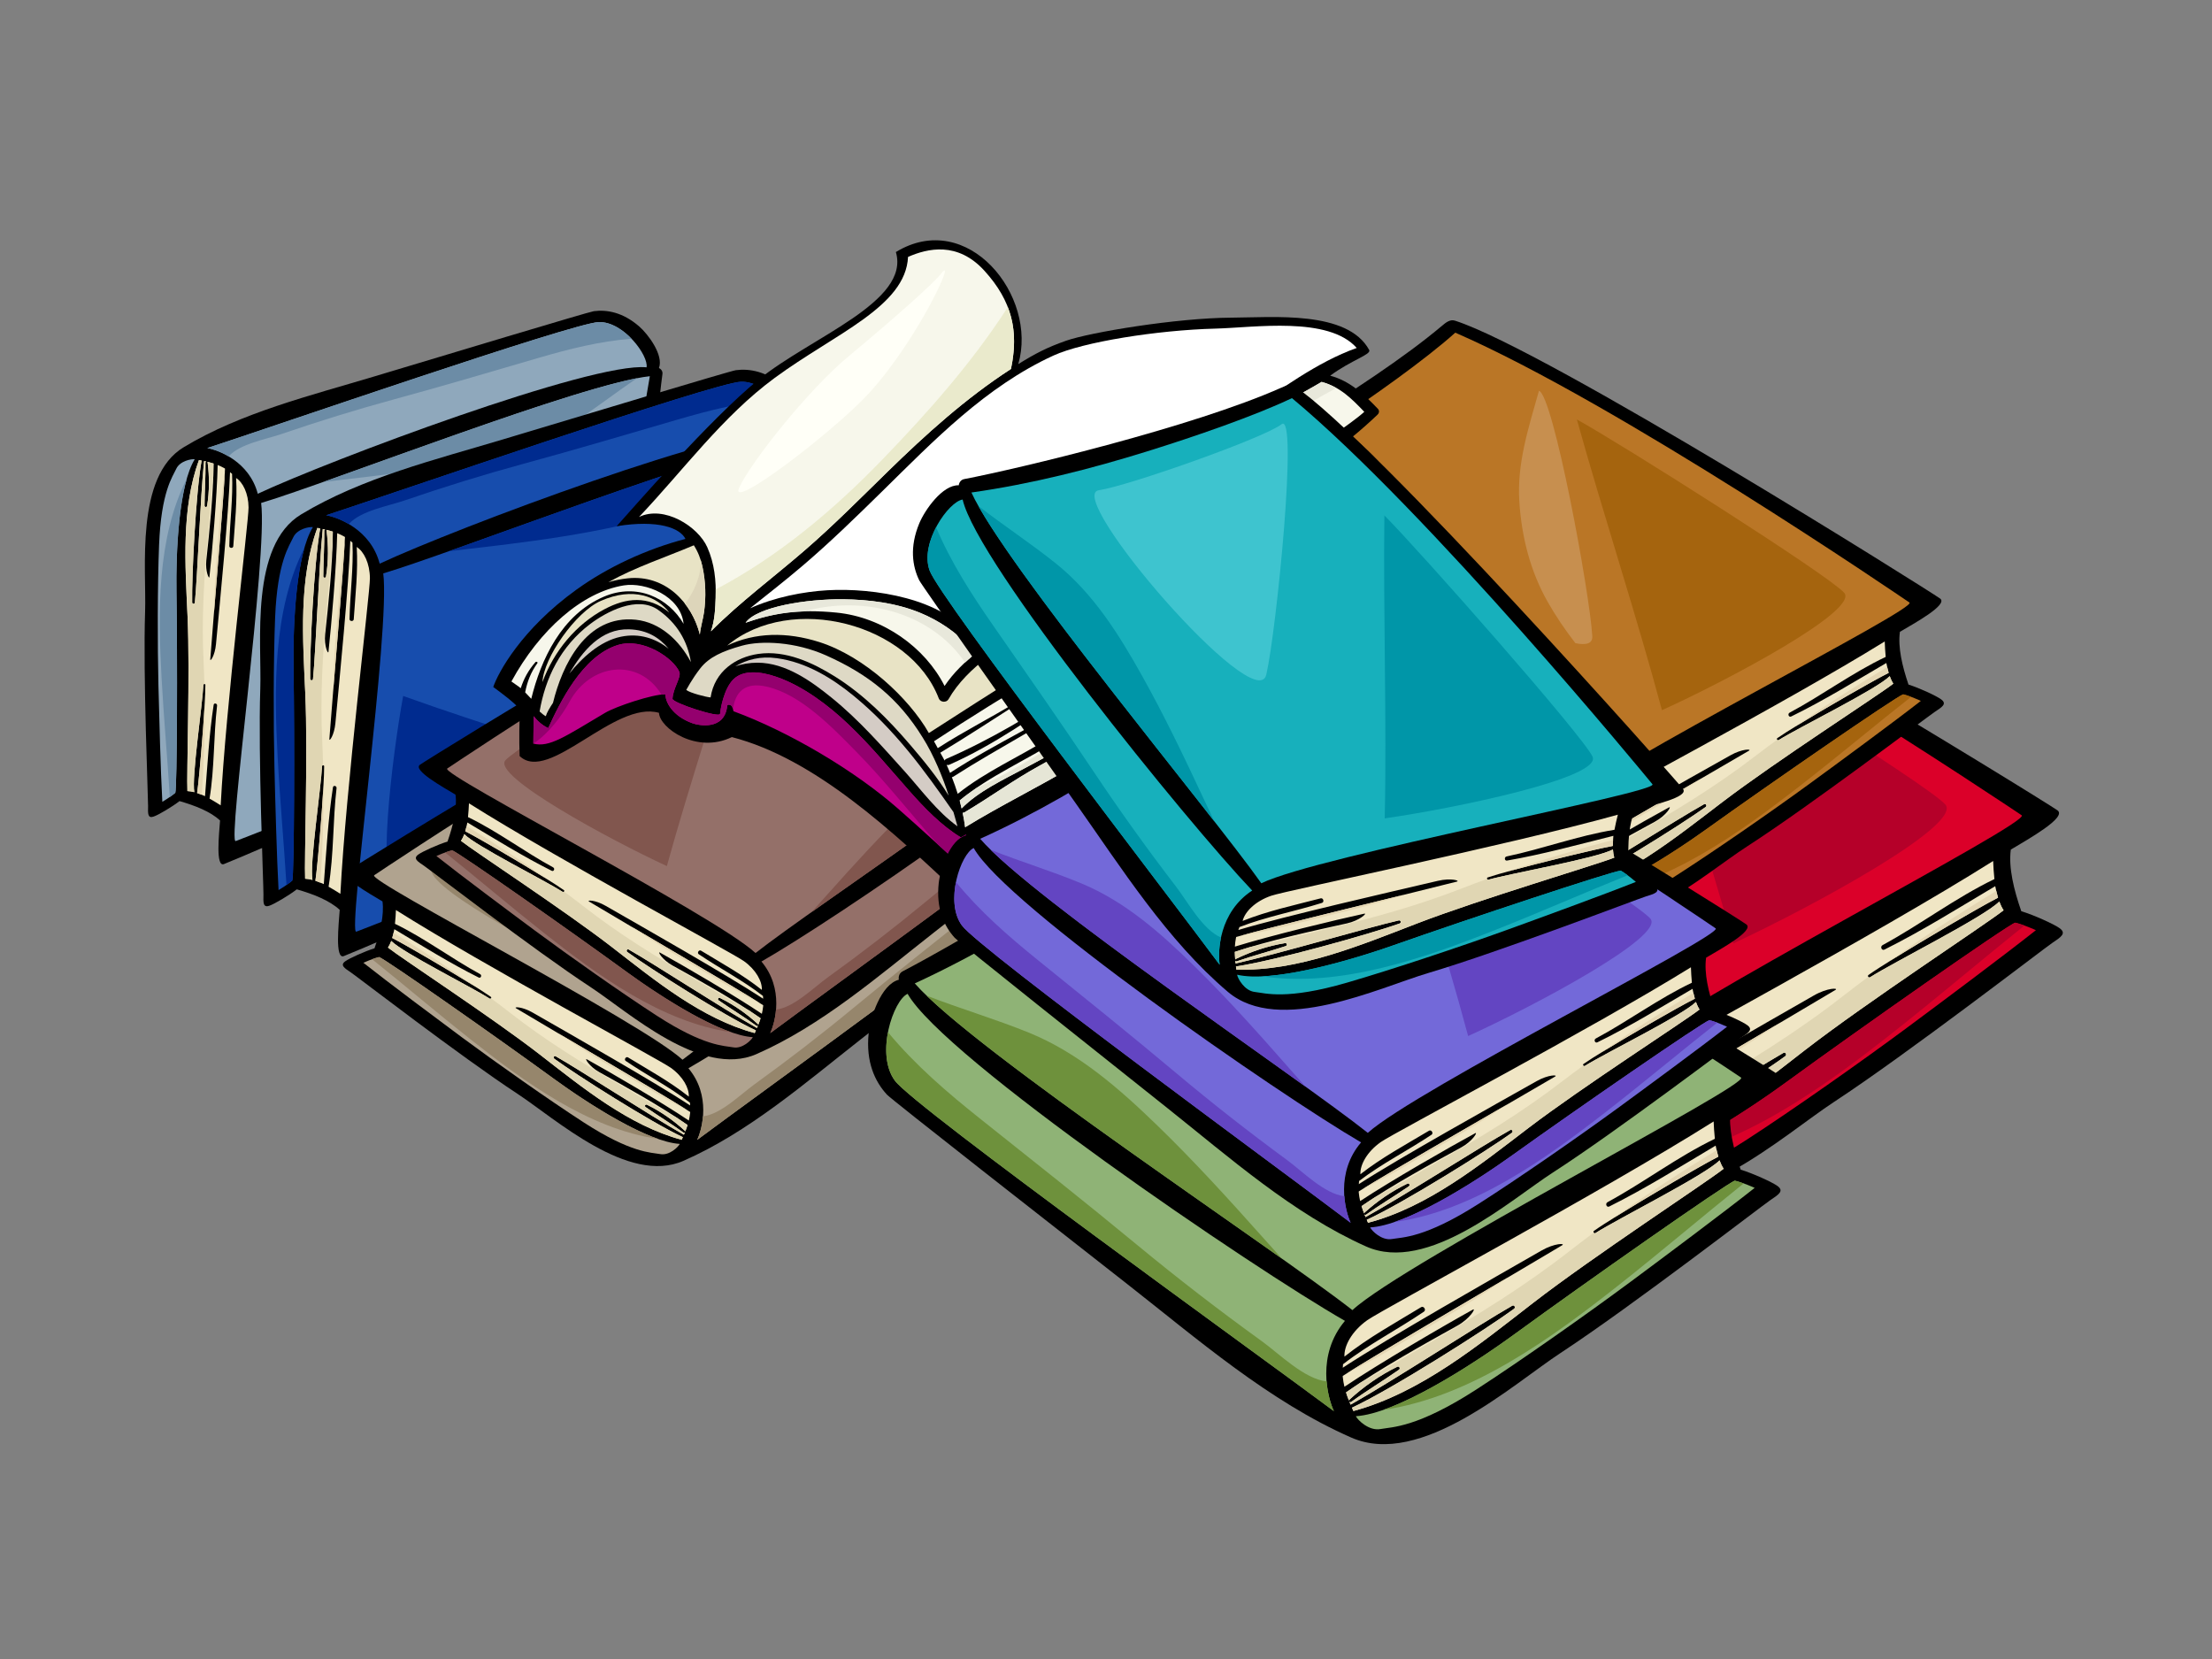 <?xml version="1.0" encoding="utf-8"?>
<!-- Generator: Adobe Illustrator 17.0.0, SVG Export Plug-In . SVG Version: 6.00 Build 0)  -->
<!DOCTYPE svg PUBLIC "-//W3C//DTD SVG 1.1//EN" "http://www.w3.org/Graphics/SVG/1.1/DTD/svg11.dtd">
<svg version="1.1" id="Layer_1" xmlns="http://www.w3.org/2000/svg" xmlns:xlink="http://www.w3.org/1999/xlink" x="0px" y="0px"
	 width="800px" height="600px" viewBox="0 0 800 600" enable-background="new 0 0 800 600" xml:space="preserve">
<rect x="0" y="0" width="800" height="600" fill="#808080" stroke="none"/>
<g>
	<g>
		<g>
			<path d="M731.028,329.55c-2.695-7.756-4.657-15.751-3.794-22.277c6.145-3.701,20.459-11.651,16.874-14.211
				c-4.514-3.22-167.533-103.927-205.983-115.878c-2.004-0.623-3.669,0.621-5.425,2.127c-30.968,26.63-96.375,64.594-117.356,75.545
				c-1.234,0.645-1.629,1.968-1.429,3.157c-6.677,1.722-10.748,14.185-11.365,20.168c-1.117,10.891,2.427,18.251,6.883,23.102
				c1.72,1.883,61.935,48.961,90.504,71.342c26.412,20.697,53.475,44.29,84.446,57.86c26.148,11.457,60.669-19.989,78.845-31.91
				c26.765-17.556,75.769-55.367,78.912-57.493c3.135-2.125,5.381-3.468,2.758-5.385C742.859,334.222,735.54,330.921,731.028,329.55
				z"/>
			<path fill="#DB0029" d="M485.91,221.525c17.717-11.931,39.516-27.628,52.353-39.275
				c68.965,29.38,189.074,110.046,192.903,112.606c3.839,2.569-126.69,69.475-146.393,87.605
				c-29.069-22.801-142.566-97.603-164.857-123.065C443.336,248.607,465.534,235.246,485.91,221.525z"/>
			<path fill="#DB0029" d="M412.47,296.082c-7.518-10.11-0.609-30.355,4.756-32.763c13.61,24.082,129.885,103.266,164.743,123.192
				c-10.772,12.776-6.643,28.817-4.161,34.014C551.514,400.876,419.98,306.197,412.47,296.082z"/>
			<path fill="#F0E6C5" d="M585.152,420.476c-0.192-0.411-0.361-0.829-0.548-1.25c15.276-7.127,50.592-29.575,61.06-37.25
				c0.694-0.508,0.077-1.601-0.692-1.165c-12.245,6.977-44.292,27.9-60.868,37.267c-0.151-0.359-0.326-0.716-0.472-1.083
				c0.179,0.155,0.443,0.222,0.691,0.046c5.849-4.252,12.042-7.963,17.965-12.098c0.679-0.482,0.111-1.488-0.637-1.121
				c-6.578,3.213-12.649,7.463-18.031,12.409c-0.103,0.097-0.133,0.208-0.151,0.307c-0.395-1.008-0.78-2.028-1.101-3.077
				c12.419-8.744,29.841-18.423,41.94-25.138c4.772-2.651,7.137-6.766,5.867-6.062c-10.951,6.056-35.299,20.253-48.411,29.071
				c-0.27-1.163-0.492-2.359-0.617-3.613c-0.018-0.157-0.01-0.306-0.018-0.458c13.302-8.582,62.292-37.006,82.684-49.242
				c1.218-0.728-2.794-0.875-7.873,2.042c-18.187,10.443-57.288,32.614-74.803,44.107c0.032-0.439,0.046-0.885,0.101-1.32
				c9.574-7.449,20.463-13.003,30.495-19.814c0.938-0.645-0.113-2.268-1.08-1.683c-9.808,5.969-19.9,11.49-28.88,18.628
				c-0.21-3.984,2.724-9.518,8.524-13.669c5.802-4.149,88.226-48.24,130.551-74.922c0.089,2.064,0.212,4.302,0.458,6.536
				c-14.042,6.778-26.771,16.465-40.448,23.89c-0.976,0.538-0.326,2.119,0.687,1.613c13.548-6.752,26.92-15.13,40.055-22.937
				c0.206,1.085,0.701,3.155,1.012,4.171c-7.877,3.978-39.262,22.535-46.857,27.956c-0.464,0.331,0.055,1.143,0.538,0.839
				c8.679-5.536,41.417-21.896,46.776-27.406c0.426,1.135,0.925,2.214,1.552,3.167c-6.481,5.131-49.28,33.103-71.854,50.587
				C632.468,395.523,610.379,413.682,585.152,420.476z"/>
			<path fill="#E4D6B3" d="M721.978,322.212c-13.126,7.963-25.983,16.366-38.593,25.43c12.26-7.679,33.025-19.852,39.23-22.981
				C722.432,324.063,722.19,323.119,721.978,322.212z"/>
			<path fill="#E0D6B3" d="M676.295,353.455c-0.23,0.143-0.462,0.028-0.597-0.167c-2.921,2.183-5.838,4.348-8.727,6.613
				c-17.018,13.36-35.049,24.461-53.758,35.234c-8.433,4.867-16.705,10.003-25.271,14.554c-1.932,1.262-3.816,2.526-5.574,3.772
				c0.321,1.05,0.706,2.069,1.101,3.077c0.018-0.099,0.048-0.21,0.151-0.307c5.381-4.947,11.453-9.197,18.031-12.409
				c0.748-0.367,1.316,0.639,0.637,1.121c-5.923,4.135-12.116,7.846-17.965,12.098c-0.248,0.177-0.512,0.109-0.691-0.046
				c0.147,0.367,0.321,0.724,0.472,1.083c16.576-9.367,48.623-30.291,60.868-37.267c0.77-0.436,1.387,0.657,0.692,1.165
				c-10.469,7.675-45.784,30.122-61.06,37.25c0.186,0.421,0.355,0.839,0.548,1.25c25.227-6.794,47.316-24.953,67.616-40.672
				c22.575-17.485,65.374-45.456,71.854-50.587c-0.627-0.953-1.125-2.032-1.552-3.167
				C717.712,331.56,684.974,347.919,676.295,353.455z"/>
			<path fill="#E4D6B3" d="M582.537,406.36c12.516-6.153,24.461-13.868,36.375-20.771c8.526-4.941,16.818-10.187,24.916-15.725
				C621.858,382.814,593.637,399.348,582.537,406.36z"/>
			<path fill="#DB0029" d="M689.623,371.74c-16.13,11.973-41.16,29.616-58.04,40.543c-22.429,14.516-31.827,14.175-36.214,14.977
				c-4.387,0.814-8.617-3.415-9.298-4.832c14.906-0.903,42.565-18.362,59.822-30.944c26.406-19.261,80.027-56.88,82.93-57.782
				c2.772,0.605,7.37,2.643,7.491,2.712C724.819,345.526,701.26,363.11,689.623,371.74z"/>
			<path fill="#B50029" d="M703.532,290.939c-6.57-7.351-94.764-62.211-113.582-72.4c11.052,38.643,26.253,83.898,36.924,122.652
				C654.298,328.488,710.106,298.298,703.532,290.939z"/>
			<path fill="#B50029" d="M511.294,312.918c-14.38-13.929-29.644-27.35-48.415-34.98c-12.651-5.141-25.751-8.99-38.464-13.909
				c23.592,22.709,92.165,69.562,133.801,99.046c-2.25-2.5-4.514-4.996-6.756-7.508
				C538.499,341.034,525.286,326.474,511.294,312.918z"/>
			<path fill="#B50029" d="M575.055,409.327c-8.441-0.929-17.888-10.453-24.38-15.141c-16.084-11.608-31.741-23.676-47.042-36.317
				c-19.408-16.036-39.125-31.615-58.82-47.29c-12.606-10.028-24.773-20.467-34.98-32.783c-1.234,6.381-0.942,13.471,2.637,18.286
				c7.51,10.115,139.044,104.794,165.339,124.442C576.771,418.341,575.453,414.268,575.055,409.327z"/>
			<path fill="#B50029" d="M685.343,372.849c15.794-12.459,31.117-25.535,46.81-38.107c-1.163-0.423-2.339-0.821-3.33-1.04
				c-2.903,0.903-56.524,38.522-82.93,57.782c-13.798,10.054-34.24,23.227-49.498,28.559
				C629.466,415.25,659.896,392.917,685.343,372.849z"/>
		</g>
		<path fill="#FF7070" d="M474.427,241.409c11.201-5.179,60.764-41.363,65.973-48.899c5.21-7.53,23.005,84.19,24.235,103.243
			C565.868,314.797,460.653,247.784,474.427,241.409z"/>
	</g>
	<g>
		<g>
			<path d="M690.23,247.584c-2.26-6.651-3.881-13.503-3.101-19.078c5.286-3.127,17.578-9.834,14.526-12.044
				c-3.843-2.784-142.609-90.002-175.42-100.481c-1.708-0.548-3.141,0.506-4.655,1.788c-26.664,22.57-82.857,54.611-100.877,63.836
				c-1.062,0.546-1.407,1.673-1.24,2.693c-5.727,1.431-9.292,12.062-9.858,17.177c-1.03,9.306,1.953,15.626,5.732,19.802
				c1.464,1.623,52.655,42.288,76.942,61.624c22.455,17.876,45.45,38.238,71.846,50.048c22.291,9.969,52.024-16.693,67.654-26.775
				c23.007-14.838,65.174-46.855,67.874-48.653c2.695-1.796,4.629-2.929,2.393-4.584
				C700.318,251.657,694.076,248.786,690.23,247.584z"/>
			<path fill="#BA7626" d="M481.283,153.564c15.233-10.088,33.984-23.368,45.044-33.25c58.786,25.586,160.987,95.379,164.249,97.598
				c3.262,2.218-108.82,58.586-125.797,73.968c-24.713-19.701-121.299-84.436-140.192-106.356
				C444.69,176.444,463.762,165.165,481.283,153.564z"/>
			<path fill="#17B0BC" d="M417.968,216.85c-6.359-8.699-0.316-25.965,4.284-27.991c11.485,20.687,110.417,89.19,140.101,106.463
				c-9.3,10.856-5.869,24.602-3.782,29.061C536.21,307.41,424.334,225.551,417.968,216.85z"/>
			<path fill="#F0E6C5" d="M564.852,324.391c-0.163-0.349-0.302-0.712-0.458-1.072c13.112-5.998,43.468-24.963,52.475-31.458
				c0.597-0.433,0.071-1.369-0.587-0.998c-10.52,5.883-38.067,23.566-52.308,31.472c-0.129-0.31-0.276-0.613-0.399-0.925
				c0.151,0.131,0.373,0.19,0.591,0.038c5.034-3.599,10.352-6.728,15.449-10.233c0.583-0.401,0.103-1.27-0.542-0.96
				c-5.649,2.704-10.87,6.3-15.501,10.498c-0.093,0.081-0.119,0.173-0.133,0.264c-0.331-0.871-0.651-1.744-0.923-2.647
				c10.681-7.395,25.646-15.558,36.045-21.223c4.093-2.234,6.147-5.736,5.052-5.143c-9.405,5.109-30.323,17.09-41.599,24.547
				c-0.224-1-0.405-2.024-0.504-3.097c-0.014-0.133-0.002-0.262-0.014-0.393c11.435-7.25,53.528-31.239,71.053-41.573
				c1.044-0.617-2.383-0.764-6.752,1.696c-15.62,8.814-49.212,27.517-64.269,37.234c0.03-0.375,0.046-0.756,0.091-1.131
				c8.24-6.306,17.594-10.985,26.218-16.747c0.806-0.54-0.079-1.939-0.913-1.443c-8.431,5.042-17.094,9.699-24.826,15.741
				c-0.149-3.407,2.393-8.125,7.383-11.637c4.99-3.508,75.779-40.676,112.16-63.215c0.065,1.762,0.155,3.679,0.347,5.591
				c-12.054,5.703-23.007,13.903-34.75,20.166c-0.839,0.45-0.296,1.81,0.57,1.383c11.637-5.685,23.132-12.761,34.416-19.352
				c0.169,0.929,0.581,2.698,0.839,3.572c-6.762,3.349-33.732,19.019-40.266,23.604c-0.397,0.276,0.04,0.974,0.452,0.72
				c7.465-4.675,35.573-18.453,40.194-23.134c0.359,0.976,0.774,1.899,1.305,2.72c-5.578,4.345-42.369,27.987-61.79,42.793
				C605.488,303.366,586.476,318.746,564.852,324.391z"/>
			<path fill="#E4D6B3" d="M682.535,241.248c-11.28,6.724-22.334,13.826-33.178,21.495c10.538-6.488,28.38-16.757,33.706-19.398
				C682.91,242.837,682.716,242.024,682.535,241.248z"/>
			<path fill="#E0D6B3" d="M643.25,267.67c-0.196,0.121-0.393,0.022-0.504-0.143c-2.512,1.845-5.024,3.675-7.51,5.595
				c-14.646,11.312-30.138,20.689-46.21,29.785c-7.25,4.104-14.358,8.443-21.715,12.278c-1.663,1.07-3.278,2.135-4.794,3.185
				c0.272,0.903,0.591,1.776,0.923,2.647c0.014-0.091,0.04-0.182,0.133-0.264c4.631-4.199,9.852-7.794,15.501-10.498
				c0.645-0.31,1.125,0.559,0.542,0.96c-5.098,3.504-10.415,6.633-15.449,10.233c-0.218,0.153-0.44,0.093-0.591-0.038
				c0.123,0.311,0.27,0.615,0.399,0.925c14.241-7.905,41.788-25.589,52.308-31.472c0.659-0.371,1.185,0.565,0.587,0.998
				c-9.007,6.494-39.363,25.46-52.475,31.458c0.157,0.359,0.296,0.722,0.458,1.072c21.624-5.645,40.637-21.025,58.108-34.341
				c19.421-14.806,56.213-38.448,61.79-42.793c-0.532-0.821-0.946-1.744-1.305-2.72C678.823,249.217,650.715,262.995,643.25,267.67z
				"/>
			<path fill="#E4D6B3" d="M562.709,312.303c10.745-5.183,21.021-11.699,31.249-17.527c7.328-4.171,14.455-8.606,21.42-13.284
				C596.5,292.419,572.251,306.378,562.709,312.303z"/>
			<path fill="#BA7626" d="M654.53,283.399c-13.876,10.133-35.396,25.055-49.911,34.293c-19.281,12.268-27.315,11.913-31.077,12.57
				c-3.756,0.669-7.348-2.978-7.917-4.193c12.758-0.673,36.529-15.423,51.371-26.073c22.715-16.3,68.83-48.125,71.317-48.877
				c2.369,0.538,6.288,2.312,6.387,2.371C684.811,261.205,664.542,276.091,654.53,283.399z"/>
			<path fill="#A5640E" d="M666.967,214.378c-5.574-6.334-80.646-53.842-96.673-62.679c9.195,33.125,21.896,71.936,30.771,105.155
				C624.602,246.169,672.539,220.715,666.967,214.378z"/>
			<path fill="#0096A8" d="M502.389,231.904c-12.207-12.008-25.178-23.59-41.184-30.239c-10.784-4.478-21.963-7.859-32.807-12.153
				c20.035,19.58,78.378,60.11,113.795,85.607c-1.911-2.155-3.828-4.308-5.726-6.471
				C525.473,256.134,514.27,243.593,502.389,231.904z"/>
			<path fill="#0096A8" d="M556.288,314.791c-7.211-0.851-15.227-9.056-20.751-13.112c-13.685-10.036-26.999-20.461-39.998-31.375
				c-16.495-13.85-33.257-27.307-50-40.843c-10.715-8.657-21.056-17.666-29.7-28.273c-1.095,5.453-0.897,11.521,2.129,15.662
				c6.365,8.701,118.241,90.559,140.603,107.532C557.699,322.514,556.597,319.017,556.288,314.791z"/>
			<path fill="#A5640E" d="M650.861,284.317c13.598-10.552,26.787-21.634,40.292-32.285c-0.988-0.367-1.998-0.72-2.839-0.913
				c-2.486,0.752-48.601,32.577-71.317,48.877c-11.87,8.51-29.436,19.636-42.53,24.1
				C602.792,320.212,628.966,301.318,650.861,284.317z"/>
		</g>
		<path fill="#C78F4F" d="M556.58,141.331c-3.687,13.225-7.99,26.001-7.094,40.045c0.814,12.711,3.925,25.136,10.246,36.283
			c2.99,5.272,6.377,10.23,10.04,14.961c3.913,0.788,6.258,0.153,6.102-2.536C574.995,214.59,561.756,142.902,556.58,141.331z"/>
	</g>
	<g>
		<g>
			<path d="M64.929,289.728c5.675,1.631,11.181,3.79,14.655,7c-0.371,5.143-1.631,16.844,1.359,15.796
				c3.762-1.315,130.446-55.346,153.399-72.979c1.192-0.919,1.153-2.411,0.998-4.066c-2.816-29.225,1.986-83.367,4.244-100.231
				c0.133-0.994-0.484-1.774-1.264-2.143c1.76-4.639-3.877-12.197-7.135-15.034c-5.933-5.171-11.727-6.135-16.419-5.528
				c-1.82,0.232-54.417,16.096-79.4,23.602c-23.096,6.939-48.169,13.062-68.971,25.628c-17.56,10.618-13.393,43.921-13.919,59.536
				c-0.776,22.993,1.129,67.441,1.08,70.164c-0.054,2.722-0.194,4.601,2.018,3.847C57.284,294.745,62.254,291.808,64.929,289.728z"
				/>
			<path fill="#8FA8BC" d="M229.931,190.51c-0.335,15.346-0.147,34.65,1.377,47.024c-45.823,28.333-142.967,65.455-146.058,66.65
				c-3.097,1.188,11.677-103.199,9.193-122.279c25.436-7.631,116.396-43.303,140.58-45.847
				C231.659,154.282,230.313,172.856,229.931,190.51z"/>
			<path fill="#8FA8BC" d="M216.561,116.483c9.054-0.228,18.082,12.219,17.274,16.364c-19.785-1.982-114.463,33.509-140.609,45.73
				c-3.042-11.621-14.175-15.836-18.253-16.53C97.401,154.734,207.509,116.705,216.561,116.483z"/>
			<path fill="#F0E6C5" d="M71.957,166.378c0.321,0.056,0.637,0.131,0.96,0.194c-2.141,11.925-3.586,41.97-3.417,51.298
				c0.01,0.619,0.909,0.706,0.97,0.072c0.974-10.084,1.96-37.575,3.328-51.189c0.274,0.062,0.556,0.107,0.829,0.173
				c-0.163,0.038-0.31,0.165-0.31,0.385c0.074,5.197-0.314,10.369-0.339,15.566c0,0.599,0.83,0.682,0.925,0.085
				c0.841-5.193,0.857-10.518,0.183-15.729c-0.016-0.101-0.067-0.163-0.121-0.214c0.756,0.184,1.514,0.383,2.264,0.625
				c-0.006,10.917-1.54,25.164-2.611,35.053c-0.419,3.899,1.02,6.994,1.133,5.957c0.976-8.937,2.724-29.124,2.976-40.484
				c0.8,0.325,1.591,0.696,2.381,1.135c0.101,0.057,0.183,0.129,0.278,0.18c-0.472,11.372-4.076,51.927-5.334,68.967
				c-0.076,1.022,1.673-1.274,2.062-5.466c1.403-15.009,4.576-47.163,5.084-62.211c0.242,0.2,0.502,0.393,0.734,0.605
				c0.409,8.711-0.841,17.412-0.996,26.12c-0.012,0.819,1.381,0.873,1.437,0.064c0.556-8.235,1.492-16.453,1.022-24.686
				c2.427,1.534,4.463,5.548,4.5,10.673c0.03,5.129-8.219,71.807-10.08,107.719c-1.252-0.8-2.615-1.653-4.03-2.439
				c1.837-11.048,1.419-22.543,2.724-33.65c0.087-0.794-1.111-1.068-1.232-0.266c-1.647,10.755-2.268,22.08-3.123,33.031
				c-0.722-0.329-2.141-0.897-2.867-1.135c0.927-6.274,3.03-32.394,2.99-39.103c0-0.411-0.695-0.441-0.714-0.036
				c-0.345,7.395-4.298,33.4-3.282,38.829c-0.843-0.222-1.681-0.373-2.502-0.397c-0.327-5.937,0.974-42.664,0.055-63.163
				C67.009,204.506,65.497,184.011,71.957,166.378z"/>
			<path fill="#E4D6B3" d="M72.991,287.454c0.76-11.008,1.151-22.043,1.05-33.208c-0.567,10.387-2.022,27.624-2.754,32.565
				C71.711,286.952,72.37,287.204,72.991,287.454z"/>
			<path fill="#E0D6B3" d="M73.563,247.673c0.012-0.189,0.177-0.278,0.345-0.28c-0.075-2.619-0.135-5.224-0.268-7.863
				c-0.796-15.533,0.151-30.722,1.573-46.175c0.635-6.967,1.044-13.957,1.921-20.872c0.062-1.657,0.095-3.29,0.095-4.839
				c-0.75-0.242-1.508-0.441-2.264-0.625c0.054,0.052,0.105,0.113,0.121,0.214c0.675,5.211,0.659,10.536-0.183,15.729
				c-0.095,0.597-0.925,0.514-0.925-0.085c0.026-5.197,0.413-10.37,0.339-15.566c0-0.22,0.147-0.347,0.31-0.385
				c-0.274-0.066-0.556-0.111-0.829-0.173c-1.367,13.614-2.353,41.105-3.328,51.189c-0.062,0.635-0.96,0.548-0.97-0.072
				c-0.169-9.328,1.276-39.373,3.417-51.298c-0.323-0.063-0.639-0.139-0.96-0.194c-6.461,17.634-4.949,38.129-4.123,56.564
				c0.919,20.499-0.383,57.227-0.055,63.163c0.821,0.024,1.659,0.175,2.502,0.397C69.265,281.073,73.217,255.068,73.563,247.673z"/>
			<path fill="#E4D6B3" d="M81.335,170.689c-1.573,9.899-1.992,20.112-2.875,29.972c-0.627,7.052-0.982,14.096-1.085,21.146
				C78.872,203.538,80.853,180.11,81.335,170.689z"/>
			<path fill="#8FA8BC" d="M57.3,247.929c-0.349-14.435-0.341-36.446,0.234-50.885c0.766-19.191,4.857-24.566,6.205-27.479
				c1.339-2.911,5.578-3.647,6.691-3.459c-5.645,9.129-6.854,32.613-6.61,47.959c0.373,23.487,0.256,70.568-0.417,72.652
				c-1.504,1.373-4.607,3.228-4.693,3.27C58.117,279.464,57.548,258.338,57.3,247.929z"/>
			<path fill="#6C8CA6" d="M98.998,289.573c7.04-0.813,75.803-29.89,89.583-36.724c-27.277-9.512-60.159-19.334-87.341-29.12
				C97.341,245.097,91.95,290.387,98.998,289.573z"/>
			<path fill="#6C8CA6" d="M165.729,167.554c14.137-2.677,28.348-6.081,40.607-13.945c8.258-5.302,15.947-11.401,24.102-16.834
				c-23.11,4.455-79.041,25.318-113.608,37.557c2.403-0.284,4.804-0.579,7.211-0.855
				C137.946,171.886,151.971,170.16,165.729,167.554z"/>
			<path fill="#6C8CA6" d="M82.688,165.064c4.044-4.572,13.548-6.173,18.995-8.05c13.481-4.635,27.057-8.834,40.819-12.58
				c17.463-4.756,34.777-9.885,52.147-14.961c11.111-3.25,22.281-6.076,33.746-6.962c-3.238-3.371-7.522-6.135-11.834-6.028
				c-9.052,0.222-119.16,38.252-141.588,45.563C76.682,162.34,79.622,163.249,82.688,165.064z"/>
			<path fill="#6C8CA6" d="M58.423,244.955c0.772,14.437,2.107,28.852,2.992,43.28c0.728-0.506,1.45-1.032,1.988-1.518
				c0.673-2.083,0.79-49.165,0.417-72.652c-0.186-12.27,0.542-29.733,3.734-40.907C56.667,194.573,57.177,221.694,58.423,244.955z"
				/>
		</g>
		<path fill="#ACBECC" d="M223.388,172.999c-1.597,8.729-0.881,52.832,1.391,59.014c2.264,6.177-58.979-21.37-70.682-28.539
			C142.403,196.308,225.351,162.272,223.388,172.999z"/>
	</g>
	<g>
		<g>
			<path d="M107.334,321.642c6.012,1.724,11.848,4.018,15.528,7.415c-0.393,5.451-1.73,17.852,1.441,16.743
				c3.986-1.397,138.228-58.651,162.551-77.337c1.264-0.974,1.22-2.554,1.056-4.31c-2.982-30.966,2.107-88.339,4.498-106.209
				c0.141-1.054-0.51-1.877-1.337-2.27c1.861-4.917-4.109-12.923-7.562-15.931c-6.288-5.48-12.425-6.5-17.4-5.857
				c-1.929,0.246-57.663,17.056-84.138,25.009c-24.473,7.354-51.04,13.842-73.083,27.16c-18.608,11.25-14.193,46.538-14.751,63.086
				c-0.823,24.364,1.199,71.465,1.145,74.353c-0.058,2.881-0.208,4.873,2.137,4.075C99.23,326.954,104.498,323.843,107.334,321.642z
				"/>
			<path fill="#174DAD" d="M282.179,216.503c-0.355,16.263-0.159,36.722,1.458,49.827c-48.56,30.023-151.499,69.366-154.773,70.626
				c-3.282,1.26,12.376-109.352,9.743-129.575c26.951-8.084,123.337-45.885,148.967-48.582
				C284.008,178.112,282.58,197.794,282.179,216.503z"/>
			<path fill="#174DAD" d="M268.01,138.059c9.594-0.238,19.161,12.949,18.306,17.342c-20.967-2.099-121.293,35.508-149,48.456
				c-3.222-12.314-15.019-16.782-19.342-17.517C141.744,178.593,258.418,138.297,268.01,138.059z"/>
			<path fill="#F0E6C5" d="M114.779,190.93c0.341,0.06,0.677,0.141,1.02,0.208c-2.27,12.635-3.8,44.472-3.621,54.355
				c0.01,0.657,0.962,0.75,1.028,0.075c1.034-10.683,2.078-39.813,3.524-54.24c0.294,0.065,0.589,0.113,0.883,0.181
				c-0.175,0.042-0.33,0.179-0.331,0.413c0.079,5.504-0.331,10.985-0.357,16.493c0,0.633,0.879,0.722,0.98,0.091
				c0.891-5.502,0.907-11.145,0.192-16.669c-0.018-0.107-0.071-0.173-0.129-0.226c0.8,0.196,1.605,0.405,2.399,0.665
				c-0.006,11.568-1.633,26.662-2.766,37.141c-0.446,4.131,1.081,7.411,1.2,6.314c1.036-9.474,2.887-30.862,3.155-42.899
				c0.847,0.347,1.686,0.736,2.52,1.202c0.109,0.06,0.194,0.135,0.294,0.19c-0.498,12.046-4.316,55.022-5.649,73.083
				c-0.081,1.079,1.774-1.351,2.185-5.796c1.486-15.9,4.85-49.974,5.387-65.921c0.258,0.212,0.532,0.419,0.778,0.645
				c0.435,9.227-0.891,18.445-1.056,27.678c-0.014,0.865,1.462,0.925,1.522,0.064c0.587-8.725,1.58-17.431,1.081-26.152
				c2.574,1.621,4.731,5.877,4.77,11.31c0.032,5.429-8.709,76.085-10.681,114.14c-1.326-0.847-2.772-1.75-4.27-2.581
				c1.946-11.711,1.504-23.89,2.885-35.66c0.093-0.841-1.177-1.131-1.304-0.28c-1.744,11.393-2.403,23.396-3.31,35
				c-0.766-0.349-2.27-0.95-3.038-1.202c0.98-6.645,3.21-34.327,3.169-41.436c-0.002-0.434-0.736-0.464-0.758-0.036
				c-0.365,7.836-4.554,35.392-3.478,41.145c-0.893-0.232-1.782-0.393-2.651-0.423c-0.345-6.29,1.032-45.206,0.06-66.929
				C109.536,231.335,107.933,209.618,114.779,190.93z"/>
			<path fill="#E4D6B3" d="M115.876,319.232c0.804-11.667,1.218-23.36,1.111-35.188c-0.601,11.004-2.141,29.269-2.917,34.505
				C114.521,318.698,115.217,318.966,115.876,319.232z"/>
			<path fill="#E0D6B3" d="M116.481,277.077c0.014-0.203,0.187-0.294,0.365-0.298c-0.077-2.774-0.143-5.54-0.284-8.334
				c-0.845-16.457,0.161-32.553,1.667-48.927c0.675-7.385,1.109-14.792,2.038-22.116c0.063-1.758,0.099-3.488,0.099-5.127
				c-0.794-0.26-1.599-0.468-2.399-0.665c0.057,0.053,0.111,0.119,0.129,0.226c0.714,5.524,0.699,11.167-0.192,16.669
				c-0.101,0.631-0.98,0.542-0.98-0.091c0.026-5.508,0.436-10.989,0.357-16.493c0.002-0.234,0.157-0.371,0.331-0.413
				c-0.294-0.067-0.589-0.115-0.883-0.181c-1.446,14.427-2.49,43.557-3.524,54.24c-0.065,0.675-1.018,0.582-1.028-0.075
				c-0.179-9.883,1.351-41.72,3.621-54.355c-0.343-0.067-0.679-0.149-1.02-0.208c-6.845,18.687-5.242,40.405-4.367,59.939
				c0.972,21.723-0.405,60.639-0.06,66.929c0.869,0.03,1.758,0.191,2.651,0.423C111.927,312.469,116.116,284.913,116.481,277.077z"
				/>
			<path fill="#E4D6B3" d="M124.717,195.5c-1.669,10.489-2.115,21.313-3.048,31.759c-0.667,7.472-1.042,14.939-1.149,22.408
				C122.106,230.311,124.206,205.487,124.717,195.5z"/>
			<path fill="#174DAD" d="M99.25,277.349c-0.371-15.296-0.365-38.623,0.246-53.923c0.812-20.336,5.145-26.029,6.574-29.118
				c1.423-3.084,5.911-3.863,7.092-3.663c-5.982,9.671-7.262,34.555-7.002,50.816c0.395,24.89,0.27,74.783-0.442,76.987
				c-1.593,1.454-4.883,3.423-4.975,3.468C100.115,310.763,99.512,288.379,99.25,277.349z"/>
			<path fill="#002B8F" d="M143.433,321.478c7.461-0.863,80.323-31.674,94.929-38.912c-28.904-10.084-63.747-20.491-92.552-30.86
				C141.679,274.347,135.966,322.339,143.433,321.478z"/>
			<path fill="#002B8F" d="M214.146,192.179c14.983-2.837,30.039-6.445,43.028-14.779c8.752-5.615,16.898-12.08,25.543-17.834
				c-24.491,4.716-83.757,26.827-120.388,39.795c2.548-0.302,5.093-0.613,7.643-0.905
				C184.704,196.77,199.566,194.939,214.146,192.179z"/>
			<path fill="#002B8F" d="M126.152,189.541c4.286-4.847,14.356-6.544,20.128-8.532c14.282-4.911,28.67-9.361,43.252-13.332
				c18.507-5.038,36.853-10.473,55.258-15.85c11.774-3.449,23.61-6.439,35.759-7.377c-3.431-3.575-7.97-6.504-12.54-6.391
				c-9.592,0.238-126.265,40.534-150.036,48.282C119.787,186.651,122.902,187.619,126.152,189.541z"/>
			<path fill="#002B8F" d="M100.439,274.196c0.819,15.3,2.232,30.577,3.171,45.861c0.772-0.536,1.538-1.095,2.107-1.609
				c0.712-2.205,0.837-52.097,0.442-76.987c-0.2-13.001,0.574-31.505,3.955-43.345C98.578,220.807,99.117,249.548,100.439,274.196z"
				/>
		</g>
		<path fill="#4570BD" d="M275.246,197.947c-1.695,9.251-0.933,55.987,1.472,62.537c2.403,6.546-62.499-22.644-74.896-30.241
			C189.427,222.646,277.323,186.581,275.246,197.947z"/>
	</g>
	<g>
		<g>
			<path d="M135.44,342.969c2.054-5.909,3.548-11.998,2.891-16.963c-4.683-2.823-15.586-8.879-12.852-10.83
				c3.439-2.45,127.599-79.152,156.886-88.256c1.528-0.474,2.792,0.474,4.131,1.619c23.586,20.285,73.404,49.199,89.383,57.54
				c0.943,0.492,1.242,1.5,1.087,2.403c5.089,1.312,8.189,10.806,8.661,15.362c0.853,8.294-1.851,13.901-5.242,17.596
				c-1.314,1.433-47.175,37.289-68.936,54.34c-20.112,15.763-40.726,33.734-64.314,44.067c-19.917,8.722-46.21-15.225-60.054-24.307
				c-20.388-13.372-57.711-42.171-60.102-43.79c-2.389-1.617-4.101-2.639-2.101-4.097
				C126.428,346.528,132.005,344.016,135.44,342.969z"/>
			<path fill="#B0A38F" d="M322.135,260.689c-13.496-9.086-30.098-21.039-39.877-29.912
				c-52.522,22.376-144.004,83.821-146.923,85.768c-2.921,1.956,96.49,52.917,111.501,66.725
				c22.142-17.368,108.586-74.343,125.561-93.732C354.559,281.317,337.653,271.144,322.135,260.689z"/>
			<path fill="#B0A38F" d="M378.072,317.482c5.725-7.703,0.462-23.122-3.621-24.955c-10.369,18.342-98.929,78.654-125.48,93.829
				c8.209,9.73,5.056,21.943,3.169,25.902C272.166,397.298,372.347,325.182,378.072,317.482z"/>
			<path fill="#F0E6C5" d="M246.546,412.224c0.147-0.314,0.276-0.635,0.417-0.952c-11.633-5.431-38.534-22.527-46.506-28.372
				c-0.528-0.387-0.058-1.218,0.53-0.883c9.324,5.312,33.732,21.249,46.357,28.382c0.117-0.274,0.25-0.544,0.361-0.826
				c-0.135,0.121-0.333,0.169-0.526,0.034c-4.455-3.238-9.173-6.062-13.685-9.215c-0.518-0.365-0.084-1.135,0.488-0.853
				c5.01,2.447,9.633,5.683,13.733,9.453c0.079,0.073,0.101,0.157,0.113,0.236c0.3-0.768,0.591-1.548,0.841-2.347
				c-9.461-6.661-22.731-14.032-31.948-19.146c-3.633-2.018-5.435-5.153-4.467-4.617c8.338,4.611,26.884,15.427,36.871,22.144
				c0.208-0.889,0.375-1.8,0.472-2.752c0.012-0.123,0.006-0.236,0.014-0.351c-10.132-6.536-47.449-28.184-62.977-37.506
				c-0.929-0.558,2.127-0.667,5.996,1.558c13.85,7.951,43.631,24.84,56.973,33.593c-0.026-0.333-0.034-0.675-0.075-1.004
				c-7.294-5.677-15.59-9.905-23.227-15.092c-0.716-0.488,0.085-1.73,0.824-1.282c7.471,4.55,15.155,8.752,21.995,14.189
				c0.159-3.038-2.073-7.25-6.494-10.415c-4.419-3.157-67.195-36.74-99.431-57.062c-0.072,1.573-0.163,3.276-0.351,4.978
				c10.697,5.159,20.39,12.54,30.805,18.195c0.744,0.411,0.25,1.613-0.52,1.228c-10.32-5.141-20.507-11.524-30.511-17.467
				c-0.155,0.826-0.534,2.399-0.768,3.175c5.998,3.028,29.902,17.164,35.688,21.295c0.355,0.248-0.044,0.867-0.407,0.639
				c-6.613-4.218-31.547-16.677-35.628-20.876c-0.324,0.867-0.706,1.685-1.183,2.411c4.941,3.909,37.535,25.215,54.729,38.531
				C210.507,393.221,227.331,407.047,246.546,412.224z"/>
			<path fill="#E4D6B3" d="M142.333,337.379c9.998,6.064,19.793,12.467,29.394,19.372c-9.338-5.851-25.154-15.122-29.878-17.505
				C141.988,338.794,142.171,338.07,142.333,337.379z"/>
			<path fill="#E0D6B3" d="M177.13,361.18c0.173,0.107,0.349,0.018,0.455-0.129c2.218,1.665,4.445,3.31,6.645,5.036
				c12.961,10.175,26.695,18.632,40.942,26.839c6.425,3.706,12.725,7.619,19.249,11.082c1.474,0.962,2.905,1.929,4.248,2.873
				c-0.25,0.8-0.542,1.58-0.841,2.347c-0.012-0.079-0.034-0.163-0.113-0.236c-4.099-3.77-8.723-7.006-13.733-9.453
				c-0.572-0.282-1.006,0.488-0.488,0.853c4.512,3.153,9.23,5.976,13.685,9.215c0.192,0.135,0.391,0.087,0.526-0.034
				c-0.111,0.282-0.244,0.552-0.361,0.826c-12.626-7.133-37.033-23.07-46.357-28.382c-0.587-0.335-1.058,0.496-0.53,0.883
				c7.973,5.845,34.873,22.941,46.506,28.372c-0.141,0.317-0.27,0.639-0.417,0.952c-19.215-5.177-36.039-19.003-51.498-30.978
				c-17.193-13.316-49.788-34.622-54.729-38.531c0.476-0.726,0.859-1.544,1.183-2.411
				C145.584,344.503,170.517,356.961,177.13,361.18z"/>
			<path fill="#E4D6B3" d="M248.538,401.471c-9.532-4.685-18.634-10.56-27.706-15.82c-6.494-3.76-12.808-7.756-18.977-11.975
				C218.589,383.536,240.084,396.13,248.538,401.471z"/>
			<path fill="#B0A38F" d="M166.975,375.105c12.288,9.118,31.351,22.555,44.208,30.876c17.084,11.056,24.239,10.798,27.585,11.411
				c3.337,0.615,6.562-2.605,7.08-3.681c-11.354-0.688-32.422-13.985-45.563-23.568c-20.116-14.669-60.955-43.323-63.165-44.012
				c-2.113,0.462-5.613,2.016-5.703,2.068C140.169,355.136,158.114,368.529,166.975,375.105z"/>
			<path fill="#96866C" d="M156.382,313.565c5.004-5.602,72.18-47.385,86.51-55.147c-8.417,29.432-19.995,63.903-28.124,93.419
				C193.883,342.161,151.374,319.168,156.382,313.565z"/>
			<path fill="#96866C" d="M302.801,330.302c10.953-10.606,22.58-20.828,36.877-26.642c9.635-3.917,19.61-6.848,29.297-10.596
				c-17.971,17.298-70.199,52.985-101.911,75.444c1.716-1.909,3.435-3.808,5.143-5.724
				C282.08,351.715,292.141,340.627,302.801,330.302z"/>
			<path fill="#96866C" d="M254.237,403.731c6.429-0.708,13.622-7.961,18.57-11.532c12.249-8.842,24.18-18.03,35.827-27.66
				c14.78-12.217,29.799-24.08,44.804-36.022c9.6-7.635,18.868-15.584,26.64-24.967c0.941,4.861,0.718,10.26-2.006,13.931
				c-5.724,7.701-105.905,79.817-125.932,94.776C252.931,410.597,253.933,407.493,254.237,403.731z"/>
			<path fill="#96866C" d="M170.237,375.95c-12.03-9.489-23.701-19.449-35.652-29.025c0.883-0.323,1.782-0.627,2.534-0.794
				c2.21,0.689,43.049,29.343,63.165,44.012c10.51,7.657,26.077,17.689,37.702,21.751
				C212.795,408.243,189.619,391.235,170.237,375.95z"/>
		</g>
		<path fill="#C5BBAC" d="M333.298,277.047c-8.532-3.947-46.282-31.505-50.246-37.248c-3.97-5.734-17.525,64.124-18.459,78.636
			C263.652,332.943,343.789,281.901,333.298,277.047z"/>
	</g>
	<g>
		<g>
			<path d="M161.852,304.364c2.056-5.905,3.548-11.997,2.891-16.963c-4.683-2.822-15.586-8.877-12.852-10.828
				c3.441-2.452,127.601-79.152,156.888-88.256c1.526-0.474,2.794,0.474,4.131,1.619c23.586,20.285,73.404,49.198,89.385,57.538
				c0.941,0.494,1.24,1.502,1.083,2.403c5.091,1.312,8.191,10.808,8.661,15.364c0.853,8.292-1.851,13.901-5.242,17.596
				c-1.312,1.433-47.173,37.289-68.934,54.34c-20.112,15.761-40.728,33.732-64.316,44.069
				c-19.916,8.721-46.208-15.227-60.054-24.309c-20.386-13.372-57.709-42.17-60.102-43.789c-2.389-1.617-4.101-2.641-2.099-4.099
				C152.842,307.926,158.419,305.413,161.852,304.364z"/>
			<path fill="#947069" d="M348.547,222.087c-13.495-9.086-30.099-21.037-39.875-29.912
				c-52.522,22.376-144.004,83.819-146.925,85.77c-2.921,1.954,96.492,52.913,111.503,66.723
				c22.142-17.368,108.584-74.343,125.561-93.732C380.973,242.714,364.067,232.539,348.547,222.087z"/>
			<path fill="#947069" d="M404.488,278.879c5.72-7.705,0.46-23.124-3.623-24.956c-10.369,18.342-98.931,78.652-125.48,93.828
				c8.207,9.732,5.058,21.945,3.169,25.904C298.58,358.694,398.761,286.579,404.488,278.879z"/>
			<path fill="#F0E6C5" d="M272.96,373.619c0.147-0.311,0.276-0.635,0.415-0.951c-11.633-5.429-38.534-22.527-46.504-28.372
				c-0.53-0.389-0.06-1.218,0.528-0.885c9.328,5.314,33.734,21.251,46.359,28.384c0.115-0.274,0.25-0.544,0.361-0.825
				c-0.137,0.121-0.335,0.167-0.526,0.034c-4.455-3.238-9.173-6.062-13.687-9.215c-0.516-0.367-0.081-1.133,0.49-0.853
				c5.01,2.447,9.631,5.683,13.733,9.451c0.079,0.075,0.099,0.159,0.113,0.236c0.3-0.768,0.591-1.546,0.839-2.345
				c-9.459-6.661-22.729-14.032-31.948-19.146c-3.631-2.018-5.435-5.153-4.466-4.619c8.34,4.613,26.884,15.429,36.873,22.146
				c0.208-0.891,0.375-1.802,0.47-2.754c0.014-0.121,0.006-0.234,0.016-0.351c-10.133-6.534-47.449-28.182-62.977-37.504
				c-0.929-0.558,2.127-0.669,5.996,1.556c13.85,7.953,43.631,24.842,56.971,33.595c-0.022-0.333-0.034-0.675-0.075-1.006
				c-7.292-5.677-15.588-9.903-23.227-15.092c-0.714-0.488,0.087-1.728,0.824-1.28c7.473,4.548,15.155,8.752,21.995,14.187
				c0.163-3.036-2.073-7.248-6.492-10.413c-4.419-3.159-67.195-36.74-99.431-57.062c-0.072,1.571-0.163,3.274-0.351,4.978
				c10.697,5.159,20.39,12.54,30.805,18.195c0.742,0.411,0.248,1.613-0.52,1.228c-10.322-5.143-20.507-11.524-30.511-17.469
				c-0.157,0.827-0.534,2.401-0.768,3.175c5.996,3.03,29.902,17.164,35.686,21.295c0.355,0.25-0.042,0.869-0.407,0.639
				c-6.613-4.216-31.545-16.677-35.626-20.876c-0.326,0.869-0.706,1.687-1.183,2.413c4.939,3.907,37.536,25.215,54.727,38.529
				C236.919,354.618,253.745,368.444,272.96,373.619z"/>
			<path fill="#E4D6B3" d="M168.747,298.774c9.998,6.066,19.791,12.469,29.392,19.374c-9.336-5.851-25.152-15.122-29.876-17.507
				C168.4,300.189,168.585,299.467,168.747,298.774z"/>
			<path fill="#E0D6B3" d="M203.542,322.575c0.173,0.109,0.351,0.02,0.455-0.127c2.222,1.665,4.447,3.308,6.645,5.036
				c12.963,10.175,26.696,18.63,40.944,26.839c6.423,3.707,12.723,7.618,19.249,11.084c1.472,0.96,2.905,1.925,4.246,2.871
				c-0.248,0.8-0.54,1.578-0.839,2.345c-0.014-0.077-0.034-0.161-0.113-0.236c-4.101-3.768-8.723-7.004-13.733-9.451
				c-0.572-0.28-1.006,0.486-0.49,0.853c4.514,3.153,9.232,5.976,13.687,9.215c0.191,0.133,0.389,0.087,0.526-0.034
				c-0.111,0.282-0.246,0.552-0.361,0.825c-12.626-7.133-37.031-23.07-46.359-28.384c-0.587-0.333-1.058,0.496-0.528,0.885
				c7.97,5.845,34.871,22.943,46.504,28.372c-0.139,0.316-0.268,0.639-0.415,0.951c-19.215-5.175-36.041-19.001-51.5-30.978
				c-17.191-13.314-49.788-34.622-54.727-38.529c0.476-0.726,0.857-1.544,1.183-2.413
				C171.997,305.898,196.929,318.358,203.542,322.575z"/>
			<path fill="#E4D6B3" d="M274.952,362.866c-9.534-4.685-18.634-10.558-27.708-15.818c-6.49-3.76-12.808-7.758-18.975-11.977
				C245.002,344.931,266.497,357.527,274.952,362.866z"/>
			<path fill="#947069" d="M193.389,336.5c12.286,9.119,31.349,22.557,44.206,30.878c17.086,11.056,24.239,10.798,27.585,11.409
				c3.339,0.617,6.564-2.603,7.08-3.681c-11.352-0.687-32.42-13.985-45.562-23.566c-20.116-14.669-60.955-43.323-63.165-44.012
				c-2.113,0.46-5.615,2.014-5.705,2.066C166.58,316.535,184.526,329.927,193.389,336.5z"/>
			<path fill="#81564E" d="M182.793,274.962c5.006-5.601,72.18-47.387,86.51-55.147c-8.415,29.432-19.995,63.904-28.124,93.419
				C220.295,303.558,177.787,280.565,182.793,274.962z"/>
			<path fill="#81564E" d="M329.212,291.699c10.953-10.608,22.582-20.828,36.877-26.642c9.637-3.917,19.61-6.85,29.299-10.596
				c-17.973,17.298-70.199,52.984-101.911,75.442c1.714-1.909,3.433-3.806,5.143-5.722
				C308.493,313.112,318.555,302.023,329.212,291.699z"/>
			<path fill="#81564E" d="M280.651,365.128c6.429-0.708,13.622-7.961,18.568-11.532c12.25-8.842,24.18-18.033,35.829-27.66
				c14.782-12.219,29.797-24.08,44.802-36.021c9.602-7.635,18.87-15.584,26.642-24.967c0.943,4.861,0.716,10.26-2.004,13.931
				c-5.727,7.701-105.907,79.815-125.934,94.776C279.345,371.994,280.347,368.891,280.651,365.128z"/>
			<path fill="#81564E" d="M196.649,337.347c-12.03-9.488-23.7-19.449-35.652-29.027c0.887-0.321,1.784-0.627,2.536-0.792
				c2.21,0.688,43.049,29.343,63.165,44.012c10.51,7.657,26.075,17.689,37.702,21.751
				C239.209,369.641,216.031,352.632,196.649,337.347z"/>
		</g>
	</g>
	<g>
		<path d="M208.414,213.298c11.382-8.209,25.462-14.737,39.494-18.392c-1.907-3.903-9.739-7.034-24.888-4.601
			c5.391-5.941,33.587-38.577,51.341-53.024c18.884-15.362,54.921-28.108,49.649-46.127c25.932-15.82,51.423,15.822,44.268,40.535
			c6.068-3.776,10.318-6.01,17.263-8.451c8.677-3.048,40.033-8.248,59.772-8.35c15.136-0.073,42.022-2.706,49.869,11.679
			c0.899,1.651-6.441,3.633-14.096,9.308c7.024,1.861,12.134,6.629,17.241,11.977c0.621,0.653,0.508,1.512-0.123,2.115
			c-2.992,2.861-6.098,5.593-9.298,8.219c8.824,6.03,25.63,25.221,25.17,41.125c-5.083,2.943-10.359,4.716-13.689,6.492
			c2.318,2.712,8.06,13.4,7.191,13.985c-41.885,28.188-81.766,58.34-123.498,86.645c-7.957,5.401-17.294,13.076-25.809,17.763
			c-3.201,1.762-6.518,3.74-11.631-1.083c-23.533-22.18-51.853-48.76-81.96-56.534c-12.707,6.211-26.114-3.278-26.354-8.772
			c-16.046-4.631-39.827,25.694-50.395,15.636c-0.218-5.839-0.137-12.899,0.194-16.866c-2.601-2.875-6.437-5.669-9.735-8.115
			C180.152,243.274,188.566,227.611,208.414,213.298z"/>
		<path fill="#E8E3C5" d="M220.023,210.558c2.252-0.651,4.562-1.135,6.945-1.395c13.628-1.48,23.297,8.847,26.14,20.334
			c0.254-2.707,1.145-5.48,1.514-8.084c0.778-5.48,0.593-11.145-0.591-16.562c-0.587-2.687-1.587-5.312-3.099-7.639
			C240.578,201.6,229.744,205.129,220.023,210.558z"/>
		<path fill="#DDD5BA" d="M253.427,202.608c0.232,0.742,0.437,1.488,0.603,2.244c1.185,5.417,1.369,11.082,0.591,16.562
			c-0.369,2.603-1.26,5.377-1.514,8.084c-0.99-4-2.827-7.846-5.351-11.116C251.308,213.584,253.61,208.054,253.427,202.608z"/>
		<path fill="#DED9C5" d="M237.966,220.533c-7.504-5.229-18.683,0.744-24.537,5.163c-10.727,8.105-16.209,19.57-18.273,31.626
			c0.744,0.661,1.492,1.319,2.232,1.714c0.369-1.284,1.449-3.093,2.609-4.843c3.284-13.451,11.891-31.95,29.948-30.055
			c8.832,0.931,15.848,7.572,19.929,15.328C248.641,231.831,244.856,225.331,237.966,220.533z"/>
		<path fill="#E8E3C5" d="M242.048,221.509c-4.193-5.568-12.85-9.473-24.828-4.163c-9.006,3.99-20.646,20.564-21.035,29.356
			c4.056-11.106,12.145-20.945,22.507-26.412C226.375,216.235,234.302,215.174,242.048,221.509z"/>
		<path fill="#D4CCC5" d="M205.912,243.611c4.389-5.518,11.002-11.751,18.628-13.328c6.732-1.397,12.636,0.627,17.306,4.359
			c-3.341-4.012-7.798-6.865-14.379-7.042C217.406,227.323,210.741,235.343,205.912,243.611z"/>
		<path fill="#DED9C5" d="M333.721,266.775c-8.78-14.258-19.62-22.882-34.91-29.719c-11.137-4.98-23.451-5.484-30.456-3.54
			c-6.996,1.943-11.927,4.139-15.084,8.197c-3.159,4.05-5.006,7.766-5.082,7.808c1.355,1.107,7.361,2.631,8.808,2.712
			c1.445-9.457,9.126-14.57,17.243-15.743c9.923-1.437,19.808,3.232,27.678,8.149c10.596,6.617,19.441,15.608,27.279,24.757
			c4.887,5.701,9.925,11.848,13.901,18.342C341.185,281.551,337.614,272.906,333.721,266.775z"/>
		<path fill="#D4CCC5" d="M308.795,251.699c-7.8-6.399-17.173-12.187-27.775-13.647c-6.084-0.837-10.903,0.492-15.1,2.941
			c2.421-0.827,5.066-1.322,8.032-1.319c10.28,0.006,19.632,6.842,26.856,12.699c9.832,7.969,18.152,17.475,26.465,26.709
			c5.641,6.276,11.703,14.568,19.013,19.763c-0.494-1.72-0.972-3.433-1.453-5.143C334.28,278.555,323.625,263.866,308.795,251.699z"
			/>
		<path fill="#F7F7EB" d="M356.057,97.948c-9.74-10.733-20.62-8.111-27.65-5.034c-0.881,18.021-26.374,27.686-48.232,43.764
			c-18.814,13.836-32.98,33.325-49.062,50.296c9.018-4.342,21.31,3.367,24.686,10.947c2.601,5.84,3.236,12.106,3.024,18.36
			c-0.115,3.512-0.304,8.187-1.71,12.044c10.395-10.445,22.348-19.294,33.632-29.039c10.596-9.141,20.38-19.041,30.327-28.751
			c13.812-13.481,28.174-26.479,44.56-37.099C368.512,119.693,366.01,108.913,356.057,97.948z"/>
		<path fill="#EAEACC" d="M258.844,213.189c22.668-11.943,42.609-28.694,60.37-47.081c16.417-16.991,32.414-35.053,45.276-55.016
			c2.641,6.832,2.881,14.044,1.141,22.344c-16.386,10.62-30.747,23.618-44.56,37.099c-9.947,9.711-19.731,19.61-30.327,28.751
			c-11.284,9.744-23.237,18.594-33.632,29.039c1.407-3.857,1.595-8.532,1.71-12.044
			C258.858,215.251,258.858,214.217,258.844,213.189z"/>
		<path fill="#FFFFFF" d="M490.676,125.842c-10.211-11.568-37.002-7.357-51.076-6.996c-21.037,0.536-47.907,4.831-58.618,9.747
			c-24.604,11.284-43.333,30.85-61.842,49.02c-9.403,9.227-18.822,18.441-28.932,27.049c-6.143,5.238-12.58,10.257-18.933,15.336
			c8.891-4.01,19.231-6.03,28.053-6.53c16.546-0.943,42.192,2.972,51.83,17.09c8.943-10.78,20.858-20.134,31.585-29.404
			c10.082-8.713,20.447-17.152,31.023-25.362c11.822-9.181,24.035-17.927,36.565-26.301
			C462.657,141.25,476.235,130.962,490.676,125.842z"/>
		<path fill="#F7F7EB" d="M493.412,148.94c-4.492-4.705-8.792-9.068-15.445-10.82c-7.092,4.242-13.943,7.56-20.695,11.941
			c-11.899,7.721-23.41,15.921-34.684,24.368c-12.517,9.375-24.596,19.221-36.41,29.309c-11.215,9.584-34.781,30.777-35.381,30.168
			c-5.286-5.383-11.072-9.419-18.084-12.296c-8.623-3.538-18.423-4.776-27.837-4.873c-13.024-0.135-31.136,2.683-35.222,8.485
			c10.082-3.514,19.156-5.022,32.916-3.659c16.796,1.661,32.019,12.59,39.047,26.533c6.256-9.352,16.656-16.169,26.458-22.247
			c12.306-7.627,25.44-14.078,38.168-21.092C432.372,190.347,484.876,156.836,493.412,148.94z"/>
		<path fill="#E8E8DB" d="M290.782,221.134c-7.774,0.25-14.233,1.683-21.128,4.087c4.086-5.802,22.197-8.619,35.222-8.485
			c9.413,0.097,19.213,1.335,27.837,4.873c7.012,2.877,12.798,6.913,18.084,12.296c0.599,0.609,24.166-20.584,35.381-30.168
			c11.814-10.088,23.894-19.933,36.41-29.309c11.274-8.447,22.785-16.647,34.684-24.368c6.752-4.381,13.604-7.699,20.695-11.941
			c1.978,0.522,3.73,1.296,5.355,2.218c-12.072,6.342-23.158,14.038-34.7,21.511c-13.409,8.681-26.888,17.842-39.337,27.854
			c-11.526,9.264-21.923,19.517-31.561,30.462c-3.256,1.837-6.482,3.718-9.649,5.683c-6.562,4.07-13.362,8.488-19.037,13.757
			C336.419,221.16,311.873,215.229,290.782,221.134z"/>
		<path fill="#E8E3C5" d="M493.089,165.403c-1.246-2.327-3.774-4.02-6.199-5.609c-22.481,17.923-49.272,30.843-74.283,45.675
			c-11.983,7.107-24.664,13.213-36.738,20.189c-12.106,6.994-26.069,15.342-32.827,27.225c-0.776,1.359-2.982,1.125-3.512-0.27
			c-10.312-26.967-53.211-38.476-76.545-19.134c10.123-4.798,21.539-5.012,33.307-1.278c16.247,5.161,32.482,20.303,39.643,32.914
			c20.932-13.522,49.413-31.638,74.914-46.323c28.535-16.433,55.213-35.065,82.458-53.133
			C493.224,165.588,493.144,165.511,493.089,165.403z"/>
		<path fill="#F7F7EB" d="M510.3,198.822c-0.359-2.617-0.96-5.193-1.706-7.731c-5.455,4.187-11.969,7.27-18.03,10.635
			c-8.959,4.965-17.517,10.576-25.924,16.267c-16.838,11.403-32.855,23.715-49.093,35.799c-0.476,0.351-1.083-0.292-0.619-0.661
			c15.219-11.846,30.41-23.731,46.254-34.884c14.935-10.513,31.001-19.378,47.054-28.37c-0.421-1.336-0.891-2.663-1.399-3.972
			c-17.092,7.135-33.053,17.546-48.498,27.18c-17.663,11.022-34.694,22.848-52.403,33.813c-0.617,0.383-1.292-0.429-0.69-0.847
			c17.066-11.784,34.273-23.398,51.903-34.488c8.812-5.544,17.789-10.883,26.959-15.933c7.153-3.935,14.147-8.719,22.34-10.649
			c-0.411-1.02-0.826-2.04-1.284-3.044c-0.454-1-1.016-1.935-1.569-2.881c-0.026,0.036-0.026,0.077-0.064,0.107
			c-11.768,8.036-23.963,15.608-36.277,22.945c-0.613,0.365-1.284-0.433-0.682-0.831c11.881-7.921,23.674-16.094,36.462-22.804
			c0.077-0.042,0.157-0.026,0.226-0.018c-1.175-1.929-2.498-3.768-3.816-5.601c-20.991,14.26-40.853,29.646-61.618,44.163
			c-0.611,0.427-1.274-0.421-0.696-0.865c19.763-15.181,38.875-32.722,61.415-44.569c-1.099-1.552-2.171-3.111-3.113-4.734
			c-11.219,10.145-24.374,18.521-37.176,26.926c-13.278,8.717-26.465,17.477-40.216,25.584
			c-27.049,15.965-54.169,31.507-80.251,48.738c0.494,0.807,0.899,1.659,1.365,2.48c9.336-6.048,19.414-11.086,28.902-16.923
			c0.421-0.258,0.774,0.365,0.369,0.625c-9.417,6.034-18.761,12.159-28.362,17.951c0.51,0.947,1.083,1.863,1.558,2.826
			c0.103-0.234,0.286-0.456,0.611-0.595c16.346-7.109,31.144-16.12,45.798-25.729c0.339-0.222,0.774,0.314,0.44,0.538
			c-14.401,9.725-28.908,20.132-45.117,27.295c-0.367,0.163-0.708,0.155-0.998,0.05c0.448,0.952,0.826,1.935,1.238,2.901
			c16.525-10.822,35.01-18.951,51.328-30.017c0.379-0.256,0.901,0.214,0.522,0.482c-16.189,11.312-34.045,20.259-50.701,30.938
			c-0.161,0.101-0.325,0.141-0.488,0.153c0.796,1.984,1.48,4,2.113,6.026c10.088-8.05,22.358-13.427,33.402-20.288
			c13.632-8.463,26.783-17.479,40.668-25.61c0.579-0.343,1.254,0.413,0.671,0.776c-12.854,8.066-25.098,16.931-37.797,25.19
			c-11.846,7.709-25.424,13.366-36.218,22.332c0.262,0.958,0.472,1.927,0.694,2.893c6.012-6.193,15.04-10.35,22.749-14.516
			c10.411-5.633,21.098-10.957,30.525-17.925c0.518-0.381,1.153,0.337,0.649,0.728c-7.949,6.171-16.588,11.243-25.537,16.138
			c-9.556,5.229-18.102,11.52-27.384,17.013c-0.194,0.115-0.413,0.151-0.623,0.135c0.363,1.734,0.675,3.472,0.895,5.224
			c13.022-8.004,26.995-14.765,40.129-22.662c14.308-8.605,28.108-17.862,41.924-27.096c13.259-8.869,26.303-17.965,39.327-27.124
			C482.947,213.505,495.686,204.582,510.3,198.822z"/>
		<path fill="#E6E6D6" d="M373.685,274.013c15.519-9.407,31.186-18.582,45.998-29.092c16.034-11.387,31.563-23.561,48.115-34.204
			c8.564-5.508,17.342-10.919,26.565-15.257c3.653-1.718,7.611-2.931,11.5-4.254c-15.26,8.542-30.483,17.044-44.682,27.041
			c-15.844,11.153-31.035,23.039-46.254,34.884c-0.464,0.369,0.143,1.012,0.619,0.661c16.239-12.084,32.255-24.396,49.093-35.799
			c8.407-5.691,16.965-11.302,25.924-16.267c6.062-3.365,12.576-6.449,18.03-10.635c0.746,2.538,1.347,5.113,1.706,7.731
			c-14.614,5.76-27.352,14.683-39.861,23.477c-13.024,9.159-26.069,18.255-39.327,27.124c-13.816,9.234-27.616,18.491-41.924,27.096
			c-13.134,7.897-27.106,14.657-40.129,22.662c-0.22-1.752-0.532-3.49-0.895-5.224c0.21,0.016,0.429-0.02,0.623-0.135
			c9.282-5.492,17.828-11.784,27.384-17.013c8.949-4.895,17.588-9.967,25.537-16.138c0.504-0.391-0.131-1.109-0.649-0.728
			c-9.427,6.969-20.114,12.292-30.525,17.925c-7.709,4.167-16.737,8.324-22.749,14.516c-0.222-0.966-0.433-1.935-0.694-2.893
			c1.958-1.623,4.028-3.115,6.141-4.556C360.303,281.825,367.109,278.002,373.685,274.013z"/>
		<path fill="#E6E6D6" d="M492.359,192.801c4.744-2.5,9.558-4.845,14.477-6.897c0.172,0.448,0.315,0.905,0.476,1.359
			C502.385,189.165,497.162,190.659,492.359,192.801z"/>
		<path fill="#BF008A" d="M192.891,268.94c5.824,1.5,11.54-2.593,25.949-11.133c3.959-2.343,17.066-6.717,21.828-6.711
			c-0.071,2.71,2.46,7.824,9.715,10.459c2.379,0.865,11.697,2.677,12.624-6.286c0.075-0.744,1.502-0.341,1.774,0.288
			c0.252,0.579,0.395,1.131,0.494,1.673c20.237,7.457,43.843,21.493,59.457,35.184c17.165,15.056,27.215,25.507,29.005,24.551
			c2.651-1.417,26.021-15.487,36.569-23.505c20.336-15.461,41.17-30.329,61.634-45.651c10.375-7.772,20.808-15.427,31.672-22.636
			c1.304-0.861,16.773-11.308,17.671-9.522c-1.371-2.718-2.383-5.56-3.716-8.298c-22.884,12.695-43.093,29.787-64.259,44.454
			c-13.721,9.506-27.714,18.705-42.018,27.479c-13.356,8.187-39.966,21.231-43.772,23.578c-7.076-4.256-13.376-10.868-18.513-16.671
			c-8.276-9.348-13.953-16.397-22.166-24.231c-7.072-6.738-16.298-13.802-26.039-17.171c-5.778-1.998-12.016-2.609-15.548,0.899
			c-3.542,3.498-4.693,10.921-4.836,12.502c-0.143,1.575-17.274-4.01-17.201-5.459c0.196-3.835,3.268-7.867,2.468-9.742
			c-2.131-4.984-13.124-12.447-22.118-9.747c-12.991,3.911-21.13,21.027-25.295,30.075c-2.24-0.988-4.264-2.943-5.222-4.298
			C192.931,263.773,192.931,267.013,192.891,268.94z"/>
		<path fill="#94006E" d="M192.891,268.94c-0.008-3.335,0.085-7.002,0.159-9.919c0.958,1.355,2.982,3.31,5.222,4.298
			c4.165-9.048,12.304-26.164,25.295-30.075c8.995-2.701,19.987,4.762,22.118,9.747c0.8,1.875-2.272,5.907-2.468,9.742
			c-0.073,1.449,17.058,7.034,17.201,5.459c0.143-1.581,1.294-9.004,4.836-12.502c3.532-3.508,9.77-2.897,15.548-0.899
			c9.74,3.369,18.967,10.433,26.039,17.171c8.213,7.834,13.889,14.884,22.166,24.231c5.137,5.804,11.437,12.415,18.513,16.671
			c3.806-2.347,30.416-15.392,43.772-23.578c14.304-8.774,28.297-17.973,42.018-27.479c21.165-14.667,41.375-31.759,64.259-44.454
			c0.8,1.643,1.5,3.316,2.22,4.982c-28.666,14.709-54.639,33.815-81.023,52.209c-23.416,16.326-48.23,34.476-75.42,44.655
			c-1.238-1.121-2.595-2.359-4.034-3.677c-9.947-11.159-19.12-22.991-29.628-33.648c-8.478-8.602-19.892-20.638-32.24-23.509
			c-8.339-1.942-11.6,2.181-12.354,8.229c-0.087-0.339-0.149-0.675-0.308-1.036c-0.272-0.629-1.698-1.032-1.774-0.288
			c-0.927,8.963-10.245,7.151-12.624,6.286c-7.254-2.635-9.786-7.748-9.715-10.459c-0.423,0-0.939,0.05-1.444,0.093
			c-8.175-13.429-25.715-11.363-33.25,2.599C203.352,258.646,198.498,265.301,192.891,268.94z"/>
		<path fill="#F7F7EB" d="M188.335,248.907c1.099-3.419,2.72-6.457,5.306-9.425c0.319-0.369,0.994-0.016,0.697,0.389
			c-2.308,3.179-3.691,6.713-4.407,10.538c0.508,0.528,1.718,1.774,2.207,2.323c3.425-14.02,10.921-30.404,26.289-36.948
			c11.858-5.05,23.281,0.367,28.809,9.842c-1.068-10.141-13.824-15.169-21.622-13.913c-15.074,2.415-30.47,16.07-40.657,34.756
			C185.71,247.054,187.629,248.262,188.335,248.907z"/>
		<path fill="#FFFFF7" d="M340.273,99.065c-2.778,3.572-17.582,16.699-32.964,29.446c-15.382,12.749-36.041,39.115-39.996,47.907
			c-3.955,8.792,34.591-20.632,47.028-34.281C332.361,122.358,346.423,91.154,340.273,99.065z"/>
	</g>
	<g>
		<g>
			<path d="M629.535,423.018c-2.587-7.447-4.472-15.124-3.643-21.388c5.899-3.556,19.644-11.187,16.199-13.645
				c-4.337-3.093-160.846-99.776-197.767-111.253c-1.921-0.597-3.518,0.595-5.207,2.042
				c-29.733,25.569-92.526,62.017-112.672,72.531c-1.189,0.621-1.564,1.889-1.369,3.03c-6.417,1.655-10.324,13.618-10.915,19.366
				c-1.075,10.455,2.327,17.519,6.608,22.178c1.653,1.81,59.463,47.008,86.893,68.499c25.358,19.868,51.341,42.522,81.075,55.55
				c25.106,10.997,58.251-19.191,75.704-30.636c25.696-16.856,72.743-53.161,75.763-55.203c3.008-2.038,5.165-3.326,2.643-5.167
				C640.893,427.504,633.863,424.335,629.535,423.018z"/>
			<path fill="#8FB376" d="M394.197,319.303c17.009-11.457,37.94-26.523,50.264-37.708
				c66.209,28.208,181.528,105.657,185.207,108.114c3.683,2.466-121.636,66.703-140.552,84.111
				c-27.912-21.892-136.883-93.712-158.279-118.156C353.325,345.304,374.635,332.476,394.197,319.303z"/>
			<path fill="#8FB376" d="M323.684,390.886c-7.214-9.707-0.583-29.144,4.566-31.458c13.07,23.124,124.706,99.147,158.172,118.279
				c-10.342,12.266-6.373,27.666-3.992,32.654C457.182,491.501,330.897,400.598,323.684,390.886z"/>
			<path fill="#F0E6C5" d="M489.477,510.317c-0.183-0.395-0.345-0.798-0.52-1.2c14.661-6.845,48.566-28.396,58.62-35.764
				c0.669-0.49,0.073-1.536-0.667-1.117c-11.756,6.697-42.522,26.785-58.439,35.779c-0.145-0.345-0.314-0.687-0.45-1.038
				c0.167,0.147,0.419,0.21,0.661,0.042c5.621-4.084,11.564-7.643,17.251-11.618c0.653-0.46,0.105-1.429-0.613-1.077
				c-6.316,3.088-12.145,7.167-17.312,11.915c-0.099,0.097-0.129,0.202-0.143,0.299c-0.381-0.97-0.75-1.95-1.058-2.958
				c11.921-8.395,28.648-17.687,40.268-24.134c4.58-2.544,6.849-6.496,5.629-5.82c-10.508,5.814-33.885,19.445-46.474,27.914
				c-0.262-1.121-0.478-2.268-0.593-3.472c-0.02-0.151-0.008-0.294-0.02-0.441c12.774-8.241,59.808-35.529,79.384-47.278
				c1.169-0.699-2.681-0.839-7.558,1.96c-17.459,10.028-54.999,31.315-71.815,42.351c0.03-0.423,0.04-0.851,0.097-1.27
				c9.187-7.153,19.646-12.483,29.275-19.024c0.899-0.617-0.109-2.179-1.038-1.613c-9.417,5.732-19.104,11.032-27.727,17.884
				c-0.202-3.828,2.615-9.139,8.183-13.124c5.572-3.984,84.708-46.315,125.343-71.93c0.089,1.978,0.204,4.127,0.44,6.272
				c-13.481,6.506-25.701,15.808-38.831,22.936c-0.933,0.518-0.313,2.034,0.653,1.55c13.015-6.482,25.852-14.524,38.464-22.021
				c0.198,1.042,0.673,3.028,0.968,4.002c-7.558,3.819-37.694,21.638-44.986,26.842c-0.448,0.316,0.056,1.095,0.514,0.806
				c8.336-5.316,39.768-21.023,44.911-26.315c0.411,1.093,0.887,2.127,1.49,3.042c-6.223,4.927-47.314,31.783-68.983,48.568
				C534.906,486.362,513.703,503.793,489.477,510.317z"/>
			<path fill="#E4D6B3" d="M620.846,415.972c-12.604,7.645-24.948,15.713-37.055,24.418c11.774-7.375,31.71-19.06,37.664-22.066
				C621.281,417.754,621.05,416.843,620.846,415.972z"/>
			<path fill="#E0D6B3" d="M576.983,445.971c-0.218,0.139-0.44,0.024-0.572-0.161c-2.804,2.095-5.603,4.173-8.381,6.349
				c-16.338,12.826-33.648,23.485-51.609,33.831c-8.095,4.671-16.036,9.602-24.263,13.971c-1.857,1.212-3.659,2.427-5.351,3.619
				c0.308,1.008,0.677,1.988,1.058,2.958c0.014-0.097,0.044-0.202,0.143-0.299c5.167-4.748,10.996-8.828,17.312-11.915
				c0.718-0.351,1.266,0.617,0.613,1.077c-5.687,3.974-11.629,7.534-17.251,11.618c-0.242,0.169-0.494,0.105-0.661-0.042
				c0.137,0.351,0.306,0.692,0.45,1.038c15.917-8.994,46.683-29.083,58.439-35.779c0.74-0.419,1.335,0.627,0.667,1.117
				c-10.054,7.367-43.958,28.918-58.62,35.764c0.175,0.403,0.337,0.806,0.52,1.2c24.225-6.524,45.429-23.955,64.923-39.051
				c21.67-16.784,62.761-43.641,68.983-48.568c-0.603-0.915-1.08-1.949-1.49-3.042C616.751,424.948,585.319,440.656,576.983,445.971
				z"/>
			<path fill="#E4D6B3" d="M486.965,496.763c12.018-5.905,23.489-13.314,34.926-19.941c8.183-4.742,16.15-9.782,23.918-15.098
				C524.723,474.155,497.626,490.031,486.965,496.763z"/>
			<path fill="#8FB376" d="M589.781,463.526c-15.489,11.493-39.52,28.434-55.725,38.924c-21.539,13.937-30.553,13.61-34.767,14.38
				c-4.214,0.78-8.278-3.278-8.929-4.639c14.31-0.865,40.869-17.628,57.433-29.706c25.358-18.495,76.838-54.613,79.624-55.479
				c2.661,0.577,7.076,2.538,7.187,2.603C623.573,438.356,600.952,455.24,589.781,463.526z"/>
			<path fill="#6E913C" d="M603.137,385.951c-6.308-7.062-90.986-59.731-109.05-69.515c10.612,37.101,25.203,80.553,35.45,117.759
				C555.863,422,609.447,393.015,603.137,385.951z"/>
			<path fill="#6E913C" d="M418.57,407.051c-13.808-13.371-28.466-26.261-46.486-33.587c-12.145-4.935-24.721-8.629-36.93-13.354
				c22.654,21.802,88.49,66.787,128.462,95.095c-2.159-2.401-4.33-4.796-6.479-7.211C444.69,434.044,432.005,420.065,418.57,407.051
				z"/>
			<path fill="#6E913C" d="M479.783,499.614c-8.1-0.893-17.167-10.036-23.406-14.538c-15.439-11.145-30.482-22.733-45.165-34.869
				c-18.634-15.399-37.561-30.354-56.473-45.405c-12.106-9.625-23.787-19.648-33.583-31.474c-1.185,6.127-0.905,12.933,2.528,17.556
				c7.213,9.713,133.498,100.615,158.745,119.475C481.431,508.268,480.169,504.355,479.783,499.614z"/>
			<path fill="#6E913C" d="M585.674,464.591c15.163-11.961,29.872-24.517,44.94-36.589c-1.115-0.405-2.246-0.788-3.197-0.996
				c-2.786,0.865-54.266,36.984-79.624,55.479c-13.247,9.651-32.869,22.297-47.522,27.418
				C532.027,505.299,561.238,483.858,585.674,464.591z"/>
		</g>
		<path fill="#ACCF9A" d="M380.121,339.921c10.758-4.976,58.346-39.716,63.344-46.95c5-7.23,22.084,80.831,23.267,99.121
			C467.913,410.376,366.901,346.036,380.121,339.921z"/>
	</g>
	<g>
		<g>
			<path d="M620.136,365.422c-2.256-6.651-3.883-13.503-3.099-19.076c5.282-3.127,17.576-9.832,14.526-12.044
				c-3.841-2.786-142.609-90-175.422-100.48c-1.709-0.548-3.139,0.506-4.655,1.786c-26.666,22.57-82.857,54.611-100.875,63.838
				c-1.064,0.546-1.407,1.673-1.244,2.691c-5.724,1.432-9.29,12.062-9.856,17.179c-1.03,9.304,1.956,15.624,5.734,19.802
				c1.46,1.621,52.651,42.288,76.942,61.624c22.453,17.874,45.448,38.236,71.846,50.046c22.291,9.971,52.022-16.693,67.654-26.773
				c23.007-14.838,65.173-46.855,67.872-48.653c2.699-1.798,4.631-2.929,2.393-4.583
				C630.222,369.498,623.981,366.627,620.136,365.422z"/>
			<path fill="#7369D9" d="M411.19,271.404c15.229-10.09,33.98-23.368,45.04-33.25c58.79,25.586,160.989,95.379,164.251,97.595
				c3.264,2.222-108.822,58.586-125.797,73.965c-24.713-19.697-121.297-84.432-140.195-106.354
				C374.593,294.286,393.668,283.004,411.19,271.404z"/>
			<path fill="#7369D9" d="M347.876,334.693c-6.359-8.701-0.318-25.967,4.284-27.993c11.485,20.685,110.414,89.186,140.099,106.461
				c-9.302,10.858-5.871,24.604-3.784,29.063C466.115,425.25,354.236,343.391,347.876,334.693z"/>
			<path fill="#F0E6C5" d="M494.759,442.231c-0.165-0.351-0.306-0.714-0.456-1.07c13.106-6.002,43.462-24.967,52.468-31.46
				c0.597-0.435,0.077-1.369-0.587-0.998c-10.514,5.881-38.065,23.566-52.306,31.471c-0.127-0.309-0.276-0.613-0.395-0.927
				c0.149,0.131,0.371,0.19,0.585,0.04c5.034-3.597,10.357-6.73,15.451-10.233c0.584-0.403,0.105-1.27-0.542-0.962
				c-5.647,2.706-10.87,6.302-15.502,10.5c-0.093,0.079-0.115,0.173-0.133,0.262c-0.327-0.869-0.649-1.744-0.919-2.645
				c10.677-7.397,25.642-15.56,36.041-21.223c4.095-2.236,6.149-5.738,5.054-5.141c-9.403,5.105-30.325,17.088-41.599,24.541
				c-0.222-0.994-0.405-2.018-0.504-3.093c-0.01-0.135,0-0.262-0.01-0.393c11.433-7.25,53.528-31.239,71.047-41.573
				c1.05-0.617-2.379-0.764-6.748,1.697c-15.62,8.812-49.215,27.517-64.269,37.234c0.03-0.375,0.042-0.754,0.089-1.131
				c8.238-6.306,17.592-10.985,26.219-16.745c0.806-0.544-0.083-1.943-0.915-1.447c-8.433,5.042-17.096,9.701-24.825,15.743
				c-0.153-3.409,2.389-8.125,7.381-11.638c4.99-3.508,75.781-40.676,112.162-63.215c0.065,1.762,0.157,3.679,0.345,5.592
				c-12.052,5.701-23.005,13.901-34.748,20.168c-0.839,0.446-0.296,1.808,0.572,1.379c11.636-5.683,23.13-12.759,34.414-19.35
				c0.167,0.929,0.581,2.698,0.839,3.572c-6.762,3.347-33.732,19.017-40.268,23.604c-0.399,0.276,0.044,0.974,0.455,0.718
				c7.463-4.675,35.573-18.451,40.196-23.134c0.355,0.978,0.772,1.901,1.3,2.722c-5.574,4.343-42.365,27.985-61.79,42.793
				C535.394,421.206,516.383,436.584,494.759,442.231z"/>
			<path fill="#E4D6B3" d="M612.441,359.087c-11.278,6.726-22.334,13.826-33.178,21.497c10.538-6.486,28.38-16.759,33.708-19.398
				C612.816,360.676,612.62,359.864,612.441,359.087z"/>
			<path fill="#E0D6B3" d="M573.158,385.508c-0.201,0.123-0.395,0.022-0.508-0.143c-2.512,1.845-5.024,3.677-7.508,5.595
				c-14.647,11.312-30.138,20.689-46.208,29.785c-7.254,4.105-14.358,8.445-21.717,12.28c-1.663,1.068-3.278,2.133-4.792,3.185
				c0.27,0.901,0.591,1.776,0.919,2.645c0.018-0.089,0.04-0.182,0.133-0.262c4.633-4.199,9.855-7.794,15.502-10.5
				c0.647-0.308,1.125,0.559,0.542,0.962c-5.093,3.502-10.417,6.635-15.451,10.233c-0.214,0.151-0.437,0.091-0.585-0.04
				c0.119,0.314,0.268,0.617,0.395,0.927c14.241-7.905,41.792-25.59,52.306-31.471c0.665-0.371,1.185,0.563,0.587,0.998
				c-9.006,6.492-39.363,25.457-52.468,31.46c0.151,0.355,0.292,0.718,0.456,1.07c21.624-5.647,40.635-21.025,58.104-34.341
				c19.425-14.808,56.217-38.45,61.79-42.793c-0.528-0.821-0.944-1.744-1.3-2.722C608.731,367.057,580.62,380.834,573.158,385.508z"
				/>
			<path fill="#E4D6B3" d="M492.616,430.141c10.745-5.179,21.017-11.699,31.249-17.527c7.324-4.169,14.451-8.602,21.416-13.284
				C526.406,410.259,502.156,424.216,492.616,430.141z"/>
			<path fill="#7369D9" d="M584.44,401.239c-13.881,10.131-35.402,25.055-49.915,34.293c-19.283,12.266-27.315,11.913-31.079,12.572
				c-3.752,0.665-7.345-2.98-7.913-4.195c12.754-0.673,36.529-15.425,51.371-26.075c22.713-16.3,68.828-48.123,71.317-48.877
				c2.365,0.54,6.284,2.313,6.387,2.373C614.717,379.046,594.446,393.931,584.44,401.239z"/>
			<path fill="#6345C2" d="M596.871,332.218c-5.574-6.332-80.646-53.842-96.673-62.681c9.199,33.125,21.9,71.938,30.773,105.157
				C554.506,364.009,602.443,338.554,596.871,332.218z"/>
			<path fill="#6345C2" d="M432.296,349.745c-12.209-12.009-25.178-23.592-41.182-30.239c-10.786-4.48-21.965-7.861-32.809-12.151
				c20.033,19.578,78.374,60.108,113.793,85.605c-1.911-2.157-3.826-4.306-5.725-6.471
				C455.377,373.974,444.176,361.432,432.296,349.745z"/>
			<path fill="#6345C2" d="M486.194,432.629c-7.211-0.851-15.225-9.056-20.753-13.114c-13.679-10.034-26.995-20.459-39.996-31.373
				c-16.495-13.848-33.255-27.303-50-40.843c-10.715-8.657-21.054-17.666-29.698-28.273c-1.099,5.453-0.899,11.522,2.129,15.665
				c6.359,8.699,118.239,90.557,140.599,107.531C487.602,440.352,486.505,436.856,486.194,432.629z"/>
			<path fill="#6345C2" d="M580.769,402.158c13.594-10.554,26.785-21.634,40.291-32.285c-0.988-0.371-1.996-0.72-2.839-0.915
				c-2.488,0.754-48.603,32.577-71.317,48.877c-11.872,8.512-29.438,19.638-42.528,24.102
				C532.699,438.052,558.869,419.159,580.769,402.158z"/>
		</g>
		<path fill="#918FF2" d="M398.507,289.675c9.617-4.359,52.25-34.982,56.754-41.391c4.506-6.409,19.118,72.164,20.045,88.466
			C476.235,353.049,386.685,295.036,398.507,289.675z"/>
	</g>
	<g>
		<g>
			<path d="M589.002,312.023c-0.309-7.018,0.046-14.05,2.363-19.183c5.943-1.526,19.622-4.522,17.312-7.498
				c-2.909-3.75-111.733-126.307-140.306-145.548c-1.486-1.002-3.153-0.393-4.966,0.415
				c-31.912,14.207-94.828,29.249-114.707,33.065c-1.175,0.224-1.818,1.214-1.945,2.234c-5.901-0.226-12.294,8.985-14.27,13.735
				c-3.595,8.645-2.494,15.548-0.038,20.62c0.952,1.964,38.718,55.33,56.627,80.688c16.556,23.441,32.938,49.425,54.98,68.148
				c18.608,15.806,54.615-1.474,72.438-6.778c26.243-7.808,75.684-26.749,78.779-27.723c3.091-0.968,5.262-1.512,3.579-3.726
				C597.546,318.755,592.359,314.253,589.002,312.023z"/>
			<path fill="#17B0BC" d="M414.7,163.3c17.447-5.427,39.166-12.927,52.546-19.318c49.284,41.01,127.881,136.609,130.389,139.651
				c2.508,3.046-120.868,25.799-141.468,35.815c-18.215-25.825-92.831-114.993-104.842-141.326
				C373.167,175.029,394.634,169.537,414.7,163.3z"/>
			<path fill="#17B0BC" d="M336.211,206.346c-3.673-10.131,6.959-25.017,11.945-25.674c5.236,23.072,81.051,116.517,104.719,141.403
				c-11.965,7.826-12.518,21.979-11.764,26.843C424.393,326.367,339.884,216.477,336.211,206.346z"/>
			<path fill="#F0E6C5" d="M447.142,350.685c-0.06-0.383-0.089-0.77-0.143-1.159c14.264-2.091,48.716-11.802,59.181-15.521
				c0.69-0.248,0.452-1.294-0.286-1.123c-11.743,2.708-43.141,11.979-59.024,15.582c-0.038-0.333-0.093-0.667-0.123-1
				c0.105,0.169,0.308,0.29,0.558,0.202c5.836-2.048,11.822-3.565,17.691-5.502c0.675-0.222,0.458-1.19-0.248-1.073
				c-6.179,1.016-12.197,3.008-17.822,5.742c-0.105,0.054-0.157,0.135-0.196,0.214c-0.075-0.929-0.139-1.855-0.149-2.796
				c12.32-4.111,28.973-7.764,40.541-10.294c4.558-0.996,7.512-3.788,6.294-3.522c-10.459,2.274-33.894,7.923-46.806,11.923
				c0.064-1.016,0.179-2.052,0.381-3.109c0.024-0.131,0.072-0.254,0.101-0.381c13.007-3.76,60.13-15.017,79.841-20.035
				c1.175-0.299-2.076-1.403-6.955-0.258c-17.461,4.089-54.945,12.647-72.12,17.765c0.133-0.351,0.252-0.716,0.405-1.06
				c9.675-3.752,19.965-5.625,29.853-8.744c0.929-0.296,0.468-1.885-0.47-1.641c-9.506,2.478-19.122,4.528-28.237,8.167
				c0.806-3.316,4.572-7.131,10.342-9.105c5.77-1.974,84.135-17.854,125.369-29.315c-0.431,1.71-0.879,3.575-1.23,5.468
				c-13.167,2.097-25.975,6.907-39.004,9.637c-0.933,0.196-0.794,1.655,0.161,1.488c12.758-2.207,25.777-5.782,38.454-8.953
				c-0.095,0.939-0.198,2.754-0.194,3.665c-7.431,1.324-37.704,8.82-45.26,11.393c-0.46,0.157-0.232,0.951,0.232,0.82
				c8.475-2.399,39.313-7.762,45.063-10.965c0.065,1.036,0.212,2.044,0.49,2.976c-6.572,2.613-48.506,15.018-71.299,23.799
				C492.039,341.869,469.478,351.316,447.142,350.685z"/>
			<path fill="#E4D6B3" d="M583.386,303.785c-12.711,3.304-25.313,7.026-37.865,11.358c11.927-3.28,31.932-8.147,37.783-9.193
				C583.305,305.415,583.341,304.578,583.386,303.785z"/>
			<path fill="#E0D6B3" d="M538.277,318.162c-0.222,0.061-0.381-0.089-0.448-0.28c-2.923,1.071-5.849,2.125-8.772,3.274
				c-17.225,6.762-34.728,11.433-52.703,15.665c-8.102,1.913-16.142,4.089-24.279,5.712c-1.893,0.563-3.742,1.133-5.494,1.718
				c0.01,0.941,0.073,1.867,0.149,2.796c0.04-0.079,0.091-0.161,0.196-0.214c5.625-2.734,11.643-4.726,17.822-5.742
				c0.706-0.117,0.923,0.851,0.248,1.073c-5.869,1.937-11.856,3.455-17.691,5.502c-0.25,0.087-0.452-0.034-0.558-0.202
				c0.03,0.333,0.085,0.667,0.123,1c15.883-3.603,47.282-12.874,59.024-15.582c0.738-0.171,0.976,0.875,0.286,1.123
				c-10.465,3.718-44.917,13.429-59.181,15.521c0.054,0.389,0.083,0.776,0.143,1.159c22.336,0.631,44.897-8.816,65.39-16.713
				c22.792-8.78,64.727-21.185,71.299-23.799c-0.278-0.933-0.425-1.941-0.49-2.976C577.59,310.4,546.752,315.763,538.277,318.162z"
				/>
			<path fill="#E4D6B3" d="M448.466,338.481c11.766-1.97,23.449-5.351,34.906-8.084c8.197-1.954,16.283-4.22,24.273-6.764
				C486.471,328.843,459.284,335.46,448.466,338.481z"/>
			<path fill="#17B0BC" d="M544.708,336.421c-16.159,5.845-40.996,14.151-57.512,18.957c-21.949,6.385-29.559,3.796-33.355,3.379
				c-3.79-0.413-6.22-4.917-6.427-6.244c12.435,2.923,39.387-4.59,56.614-10.661c26.368-9.292,79.545-26.946,82.146-26.969
				c2.117,1.179,5.385,3.976,5.469,4.062C579.989,323.585,556.361,332.204,544.708,336.421z"/>
			<path fill="#0096A8" d="M575.955,273.636c-3.577-7.639-62.366-74.257-75.275-87.224c-0.439,34.375,0.899,75.188,0.119,109.564
				C526.388,292.304,579.531,281.276,575.955,273.636z"/>
			<path fill="#0096A8" d="M413.046,244.421c-8.36-14.949-17.57-29.698-31.075-40.557c-9.102-7.318-18.888-13.693-28.098-20.844
				c13.753,24.402,58.429,79.63,85.299,114.021c-1.23-2.603-2.472-5.205-3.691-7.814
				C428.431,274.136,421.185,258.961,413.046,244.421z"/>
			<path fill="#0096A8" d="M441.604,339.07c-6.683-2.833-12.082-12.951-16.257-18.394c-10.326-13.463-20.193-27.198-29.618-41.311
				c-11.961-17.909-24.291-35.515-36.579-53.199c-7.861-11.312-15.272-22.854-20.602-35.454c-2.58,4.929-4.086,10.812-2.337,15.634
				c3.673,10.132,88.182,120.021,104.899,142.572C440.795,346.882,440.721,343.215,441.604,339.07z"/>
			<path fill="#0096A8" d="M540.932,336.274c16.001-6.328,31.761-13.272,47.711-19.723c-0.845-0.629-1.714-1.248-2.469-1.669
				c-2.601,0.024-55.778,17.677-82.146,26.969c-13.774,4.853-33.755,10.618-47.572,11.241
				C484.735,357.291,515.147,346.469,540.932,336.274z"/>
		</g>
		<path fill="#3EC4CF" d="M397.414,177.293c10.455-1.492,59.955-18.967,66.072-23.86c6.115-4.893-1.841,74.632-5.508,90.54
			C454.305,259.882,384.566,179.128,397.414,177.293z"/>
	</g>
</g>
</svg>

